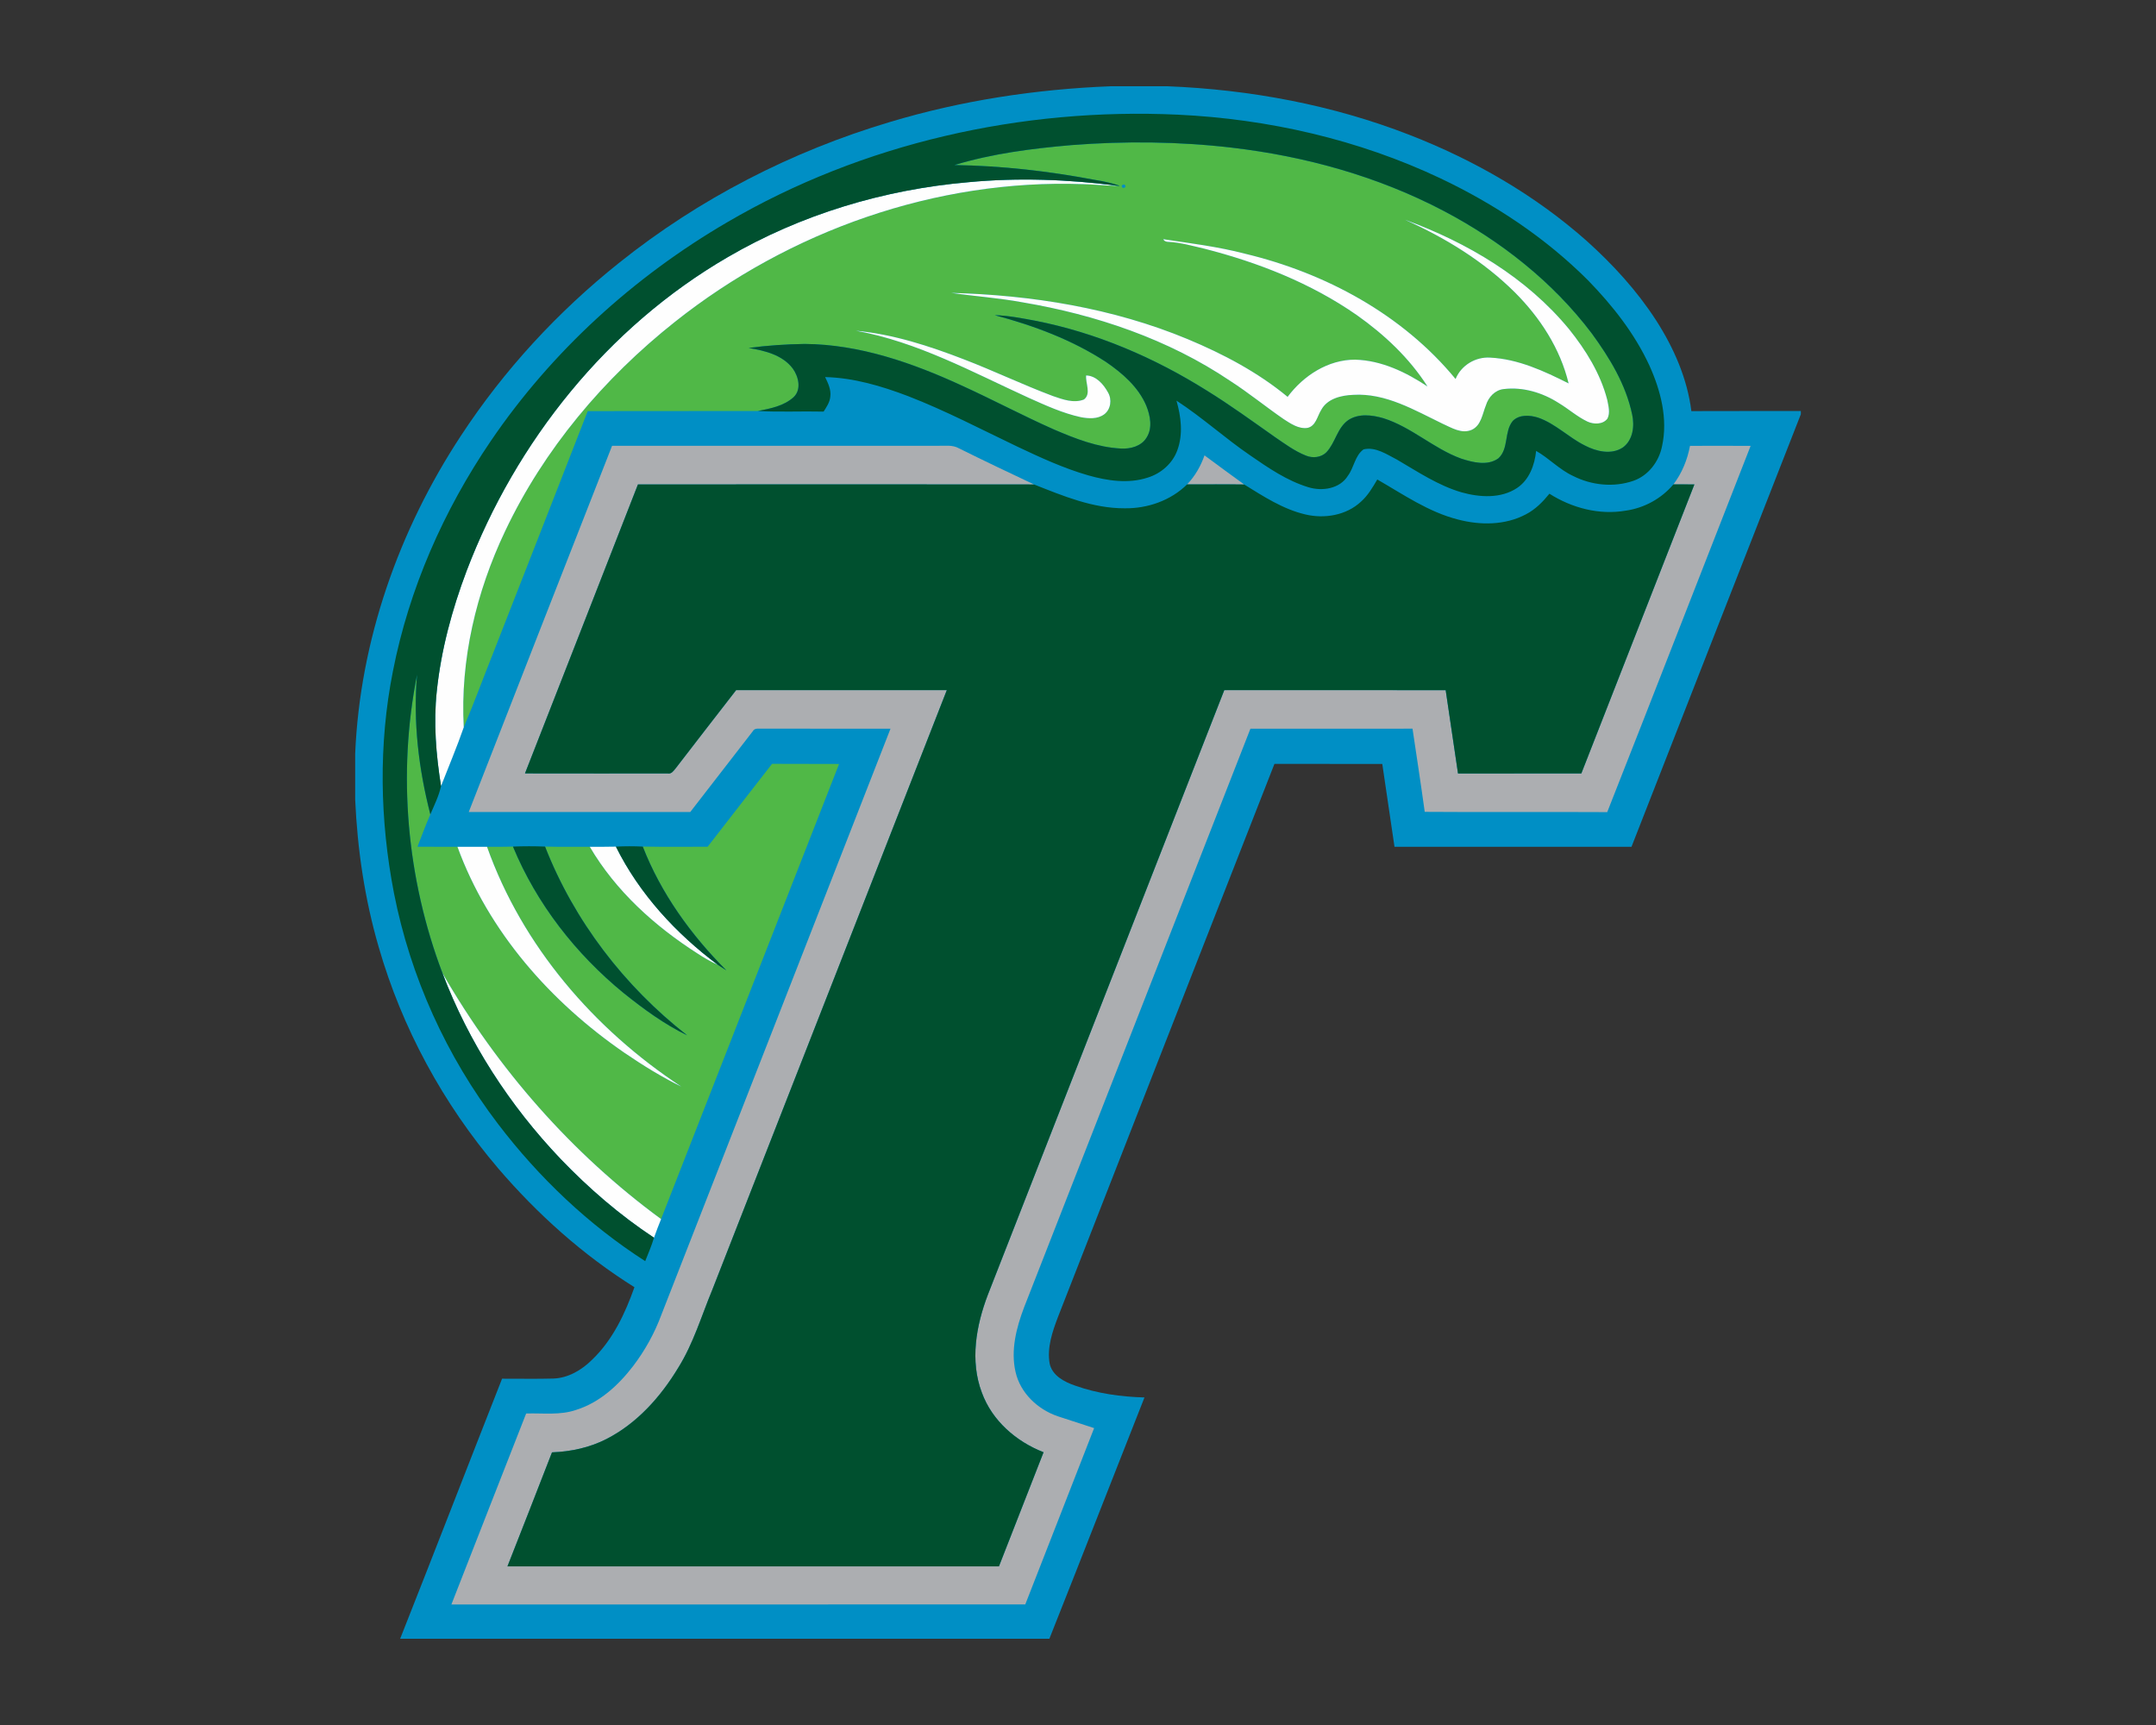 <?xml version="1.0" encoding="UTF-8"?>
<!DOCTYPE svg PUBLIC "-//W3C//DTD SVG 1.1//EN" "http://www.w3.org/Graphics/SVG/1.1/DTD/svg11.dtd">
<!-- Creator: CorelDRAW -->
<svg xmlns="http://www.w3.org/2000/svg" xml:space="preserve" width="2000px" height="1600px" version="1.1" style="shape-rendering:geometricPrecision; text-rendering:geometricPrecision; image-rendering:optimizeQuality; fill-rule:evenodd; clip-rule:evenodd"
viewBox="0 0 2000 1600"
 xmlns:xlink="http://www.w3.org/1999/xlink">
 <rect x="0" y="0" width="2000" height="1600" fill="#333333" stroke="none"/>
 <defs>
  <style type="text/css">
   <![CDATA[
    .fil4 {fill:#00502F}
    .fil3 {fill:#FEFEFE}
    .fil0 {fill:#008FC5;fill-rule:nonzero}
    .fil2 {fill:#50B847;fill-rule:nonzero}
    .fil1 {fill:#ACAEB1;fill-rule:nonzero}
   ]]>
  </style>
 </defs>
 <g id="Capa_x0020_1">
  <g id="Tulane_x0020_Green_x0020_Wave.cdr">
   <path class="fil0" d="M1030.37 80l52.55 0c76.63,3.06 153.08,17.26 224.64,45.13 59.81,23.26 116.4,55.76 164.48,98.46 24.27,21.82 46.54,46.14 64.29,73.63 16.36,25.44 28.87,53.89 32.66,84.1 33.83,-0.17 67.68,-0.01 101.54,-0.07l0 2.99c-52.5,133.68 -104.67,267.48 -157.08,401.18 -73.29,0 -146.58,0 -219.85,0 -3.78,-25.62 -7.53,-51.24 -11.34,-76.84 -33.34,-0.05 -66.69,0.04 -100.03,-0.05 -67.08,170.91 -133.82,341.96 -200.77,512.92 -5.19,13.7 -10.31,28.41 -7.77,43.24 2.39,11.29 13.69,17.1 23.68,20.53 20.62,7.33 42.49,10.35 64.29,10.97 -29.49,74.56 -58.57,149.3 -88.22,223.81l-602.25 0c31.78,-80.29 62.92,-160.85 94.54,-241.21 15.8,-0.07 31.63,0.3 47.43,-0.14 13.94,-0.41 26.55,-7.96 36.2,-17.57 19.06,-18.27 30.46,-42.63 39.17,-67.16 -47.64,-29.78 -89.95,-67.7 -126.47,-110.32 -50.89,-59.65 -89.21,-130.09 -110.86,-205.49 -12.91,-44.36 -19.66,-90.37 -21.73,-136.49l0 -42.54c4.42,-104.97 40.52,-207.36 98.06,-294.86 39.93,-60.92 89.92,-115.13 146.85,-160.5 74.12,-59.35 160.13,-103.45 251.07,-130.54 66.49,-20 135.61,-30.48 204.92,-33.18z"/>
   <path class="fil1" d="M567.79 413.48c100.8,0.02 201.6,0.03 302.42,0 6.44,0.14 13.41,-1.04 19.29,2.33 23.11,11.47 46.41,22.55 69.74,33.55 -122.48,-0.15 -244.98,-0.12 -367.46,-0.01 -34.81,89.38 -69.86,178.66 -104.77,268 44.11,0.1 88.25,0.05 132.37,0.05 3.43,0.67 5.37,-2.33 7.26,-4.59 18.62,-24.33 37.51,-48.45 56.24,-72.71 65.15,0 130.29,-0.02 195.43,0.02 -72.4,185.31 -144.95,370.56 -217.41,555.85 -10.12,24.35 -17.61,50.02 -31.66,72.53 -16.27,26.98 -38.17,51.61 -66.52,66.16 -15.64,8.05 -33.15,11.8 -50.66,12.45 -13.66,35.29 -27.51,70.52 -41.33,105.75 151.99,0 303.96,0 455.93,0 13.78,-35.3 27.65,-70.55 41.39,-105.87 -25.37,-9.83 -47.79,-29.31 -57.24,-55.29 -11.19,-29.49 -5.34,-62.26 5.62,-90.92 73.04,-186.9 146.21,-373.75 219.26,-560.65 68.47,-0.03 136.92,-0.1 205.39,0.04 3.78,25.76 7.56,51.5 11.43,77.25 38.13,-0.02 76.27,0 114.4,-0.02 34.95,-89.35 69.92,-178.72 104.87,-268.09 -6.51,-0.03 -12.99,-0.05 -19.47,-0.02 7.98,-10.46 12.98,-22.88 15.4,-35.76 18.75,-0.05 37.5,-0.07 56.24,0.02 -44.36,113.22 -88.39,226.6 -133.03,339.72 -56.43,-0.32 -112.86,0.17 -169.28,-0.25 -3.55,-25.76 -7.51,-51.45 -11.33,-77.16 -50.12,0.03 -100.25,0 -150.36,0.02 -70.02,178.93 -140.02,357.86 -209.99,536.79 -7.17,18.92 -12.56,39.81 -7.86,60 4.42,19.46 20.58,34.62 39.06,40.94 11.26,3.71 22.53,7.3 33.79,11.01 -21.13,54.58 -42.66,108.98 -63.86,163.52 -177.44,0.13 -354.91,0.02 -532.36,0.06 23.15,-59.03 46.12,-118.14 69.35,-177.13 15.5,-0.5 31.51,1.84 46.47,-3.38 21.7,-6.78 39.08,-22.81 52.67,-40.49 11.06,-14.49 19.99,-30.62 26.31,-47.73 70.76,-181.22 141.85,-362.33 212.54,-543.59 -40.68,-0.02 -81.37,0.01 -122.04,-0.02 -2.26,-0.19 -4.59,0.25 -5.74,2.44 -19.28,24.98 -38.71,49.86 -57.99,74.88 -68.49,0 -136.97,0.02 -205.47,-0.02 44.3,-113.24 88.48,-226.51 132.96,-339.68zm549.56 8.89c12.23,9.06 24.49,18.09 36.83,27.01 -17.65,-0.28 -35.31,-0.03 -52.96,-0.09 7.32,-7.66 12.65,-16.94 16.13,-26.92z"/>
   <path class="fil2" d="M993.87 134.6c49.45,-3.86 99.28,-3.4 148.56,2.33 68.32,7.97 135.83,26.64 196.86,58.75 52.88,27.82 101.16,65.71 137.31,113.57 16.59,22.69 31.69,47.51 37.49,75.36 2.3,10.6 0.74,23.57 -8.61,30.41 -10.69,7.15 -24.71,3.72 -35.33,-1.82 -15.11,-7.51 -27.25,-20.27 -43.36,-25.83 -7.65,-2.43 -17.48,-3.04 -23.54,3.14 -8.05,9.97 -3.48,25.57 -13.23,34.58 -10.14,7.33 -23.78,3.8 -34.7,0.25 -25.57,-9.33 -45.91,-29.19 -71.99,-37.41 -10.54,-3.06 -23.07,-4.66 -32.7,1.8 -10.18,7.18 -11.82,20.78 -20.04,29.58 -4.89,5.11 -12.88,5.94 -19.22,3.25 -10.41,-4.12 -19.43,-10.88 -28.62,-17.12 -20.85,-14.66 -41.45,-29.7 -63.13,-43.09 -48.8,-30.64 -102.66,-53.81 -159.34,-64.87 -12.4,-2.29 -24.84,-4.78 -37.49,-5.14 36.11,9.6 71.79,22.85 103.2,43.4 15.2,10.4 29.98,23.18 37.33,40.49 3.73,9.28 6.05,20.69 0.29,29.67 -4.83,8 -14.92,10.64 -23.71,10.14 -21.77,-1.06 -42.34,-9.15 -62.15,-17.65 -28.78,-12.74 -56.57,-27.56 -85.19,-40.6 -45.91,-21.15 -95.01,-38.38 -146.09,-38.77 -17.35,0.27 -34.72,1.4 -51.93,3.73 14.86,2.47 31.33,6.41 40.89,19.1 5.39,7.44 8.25,19.51 0.74,26.54 -9.03,8.2 -21.56,10.58 -33.13,12.83 -52.6,0.15 -105.23,-0.09 -157.83,0.1 -29.1,74.81 -58.45,149.52 -87.66,224.25 -9.2,22.97 -17.65,46.26 -27.35,69.02 -3.37,-62.64 11.52,-125.36 38.32,-181.81 36,-76.12 91.69,-142.03 157.47,-194.17 106.38,-84.54 242.43,-132.69 378.71,-127.81 10.76,0.28 21.48,1.48 32.24,1.52l1.86 0.07c-7.26,-2.62 -14.82,-4.17 -22.44,-5.39 -43.16,-8.22 -87,-13.25 -130.98,-13.91 35.2,-10.68 71.95,-15.33 108.49,-18.49zm-607.01 491.26c-3.73,43.46 1.48,87.37 12.35,129.51 -4.36,9.84 -8.02,19.96 -11.93,30 12.35,0.12 24.7,0.02 37.07,0.05 28.71,78.81 86.65,144.23 155.19,191.29 16.83,11.43 34.17,22.22 52.47,31.15 -80.9,-53.19 -147.64,-130.58 -180.22,-222.44 8.02,0 16.05,0.11 24.05,-0.19 21.94,53.08 58.31,99.62 102.67,135.87 18.41,14.74 37.62,28.87 58.91,39.19 -58.17,-45.5 -104.87,-106.13 -131.79,-175.06 13.83,0.42 27.67,0.09 41.48,0.19 24.05,40.98 60.22,73.61 99.96,99 5.99,3.96 12.19,7.58 18.78,10.46 2.65,1.72 5.3,3.43 7.95,5.18 -32.78,-32.88 -60.62,-71.38 -77.53,-114.83 20.05,0.41 40.11,0.12 60.16,0.16 19.98,-25.59 39.74,-51.35 59.76,-76.9 20.72,0.18 41.45,-0.05 62.17,0.13 -55.05,140.69 -110.06,281.43 -165.11,422.12 -82.73,-60.64 -151.74,-139.35 -202.82,-228.17 -33.18,-87.64 -41.86,-184.77 -23.57,-276.71zm653.64 -453.7l0 0c0.39,2.44 1.6,2.83 3.65,1.17 -0.4,-2.44 -1.62,-2.83 -3.65,-1.17zm262.71 31.63l0 0c37.35,16.68 72.89,38.46 102.02,67.39 23.33,23.34 42.11,52.08 49.86,84.43 -22.74,-11.46 -46.78,-22.59 -72.6,-23.9 -13.67,-0.94 -27.03,7.08 -32.24,19.81 -49.33,-59.94 -120.82,-98.42 -195.61,-116.27 -24.79,-6.48 -50.38,-9.59 -75.54,-13.39 0.9,1.89 2.85,2.55 4.88,2.51 11.29,0.55 22.21,3.76 33.18,6.29 49.99,12.76 98.95,31.98 141.47,61.61 25.47,17.97 48.72,39.79 65.57,66.19 -19.96,-13.27 -42.67,-24.19 -67.05,-24.86 -25.14,-0.11 -48.04,14.82 -62.71,34.49 -27.65,-22.87 -59.73,-39.77 -92.72,-53.54 -69.33,-28.82 -144.57,-40.9 -219.32,-42.88 22.01,3.18 44.27,4.7 66.18,8.76 68.03,11.51 135.08,34.12 192.59,72.87 17.09,11.01 32.83,23.91 49.55,35.42 6.55,4.23 13.87,9.3 22.06,8.2 7.87,-1.64 9.12,-10.77 12.78,-16.59 5.64,-10.62 18.67,-13.66 29.77,-14.08 30.04,-1.85 56.8,14.19 82.88,26.79 8.36,3.71 17.69,9.75 27.06,5.63 8.78,-4.03 9.89,-14.8 13.16,-22.79 2.3,-7.49 8.39,-14.14 16.5,-15 17.85,-2.17 35.96,3.32 50.94,12.91 9.13,5.45 17.14,12.73 26.8,17.3 5.87,2.65 14.19,2.76 18.45,-2.77 2.81,-5.5 0.88,-11.89 -0.2,-17.58 -6.27,-24.21 -19.78,-45.92 -35.28,-65.29 -39.44,-47.97 -94.65,-80.57 -152.43,-101.66zm-509.26 102.97l0 0c56.96,10.27 108.18,38.46 160.3,62.23 15.69,7.01 31.49,14.29 48.38,17.97 7.16,1.34 15.44,1.94 21.65,-2.63 6.2,-4.58 7.35,-13.84 3.57,-20.32 -4.17,-7.58 -10.98,-15.52 -20.31,-15.78 -0.72,7.24 4.92,16.98 -2.01,22.3 -9.47,3.78 -19.77,-0.09 -28.89,-3.22 -27.77,-10.42 -54.58,-23.3 -82.28,-33.94 -32.34,-12.49 -65.73,-23.38 -100.41,-26.61z"/>
   <path class="fil3" d="M613.25 1130.74c-82.73,-60.64 -151.74,-139.35 -202.82,-228.17 24.28,64.15 62.32,122.8 109.6,172.39 26.18,27.3 55.05,52.19 86.65,73.06 2.01,-5.83 4.29,-11.55 6.57,-17.28zm643.9 -797.14c-25.14,-0.11 -48.04,14.82 -62.71,34.49 -27.65,-22.87 -59.73,-39.77 -92.72,-53.54 -69.33,-28.82 -144.57,-40.9 -219.32,-42.88 22.01,3.18 44.27,4.7 66.18,8.76 68.03,11.51 135.08,34.12 192.59,72.87 17.09,11.01 32.83,23.91 49.55,35.42 6.55,4.23 13.87,9.3 22.06,8.2 7.87,-1.64 9.12,-10.77 12.78,-16.59 5.64,-10.62 18.67,-13.66 29.77,-14.08 30.04,-1.85 56.8,14.19 82.88,26.79 8.36,3.71 17.69,9.75 27.06,5.63 8.78,-4.03 9.89,-14.8 13.16,-22.79 2.3,-7.49 8.39,-14.14 16.5,-15 17.85,-2.17 35.96,3.32 50.94,12.91 9.13,5.45 17.14,12.73 26.8,17.3 5.87,2.65 14.19,2.76 18.45,-2.77 2.81,-5.5 0.88,-11.89 -0.2,-17.58 -6.27,-24.21 -19.78,-45.92 -35.28,-65.29 -39.44,-47.97 -94.65,-80.57 -152.43,-101.66 37.35,16.68 72.89,38.46 102.02,67.39 23.33,23.34 42.11,52.08 49.86,84.43 -22.74,-11.46 -46.78,-22.59 -72.6,-23.9 -13.67,-0.94 -27.03,7.08 -32.24,19.81 -49.33,-59.94 -120.82,-98.42 -195.61,-116.27 -24.79,-6.48 -50.38,-9.59 -75.54,-13.39 0.9,1.89 2.85,2.55 4.88,2.51 11.29,0.55 22.21,3.76 33.18,6.29 49.99,12.76 98.95,31.98 141.47,61.61 25.47,17.97 48.72,39.79 65.57,66.19 -19.96,-13.27 -42.67,-24.19 -67.05,-24.86zm-302.9 35.39c15.69,7.01 31.49,14.29 48.38,17.97 7.16,1.34 15.44,1.94 21.65,-2.63 6.2,-4.58 7.35,-13.84 3.57,-20.32 -4.17,-7.58 -10.98,-15.52 -20.31,-15.78 -0.72,7.24 4.92,16.98 -2.01,22.3 -9.47,3.78 -19.77,-0.09 -28.89,-3.22 -27.77,-10.42 -54.58,-23.3 -82.28,-33.94 -32.34,-12.49 -65.73,-23.38 -100.41,-26.61 56.96,10.27 108.18,38.46 160.3,62.23zm-524.05 305.6c-3.37,-62.64 11.52,-125.36 38.32,-181.81 36,-76.12 91.69,-142.03 157.47,-194.17 106.38,-84.54 242.43,-132.69 378.71,-127.81 10.76,0.28 21.48,1.48 32.24,1.52 -45.92,-5.96 -92.46,-7.7 -138.61,-3.32 -78.23,6.76 -155.29,29.89 -223.22,69.49 -111.55,64.77 -196.59,170.96 -242.24,290.98 -13.54,35.93 -23.68,73.33 -27.69,111.58 -3.14,29.37 -0.71,59.02 3.94,88.08 7.05,-18.16 14.7,-36.15 21.08,-54.54zm116.91 110.83c24.05,40.98 60.22,73.61 99.96,99 5.99,3.96 12.19,7.58 18.78,10.46 -38.89,-29.08 -72.83,-65.87 -94.51,-109.6 -8.08,0.23 -16.15,0.13 -24.23,0.14zm-122.76 0c28.71,78.81 86.65,144.23 155.19,191.29 16.83,11.43 34.17,22.22 52.47,31.15 -80.9,-53.19 -147.64,-130.58 -180.22,-222.44 -9.15,0 -18.3,-0.01 -27.44,0z"/>
   <path class="fil4" d="M878.31 640.12c-72.4,185.31 -144.95,370.56 -217.41,555.85 -10.12,24.35 -17.61,50.02 -31.66,72.53 -16.27,26.98 -38.17,51.61 -66.52,66.16 -15.64,8.05 -33.15,11.8 -50.66,12.45 -13.66,35.29 -27.51,70.52 -41.33,105.75 151.99,0 303.96,0 455.93,0 13.78,-35.3 27.65,-70.55 41.39,-105.87 -25.37,-9.83 -47.79,-29.31 -57.24,-55.29 -11.19,-29.49 -5.34,-62.26 5.62,-90.92 73.04,-186.9 146.21,-373.75 219.26,-560.65 68.47,-0.03 136.92,-0.1 205.39,0.04 3.78,25.76 7.56,51.5 11.43,77.25 38.13,-0.02 76.27,0 114.4,-0.02 34.95,-89.35 69.92,-178.72 104.87,-268.09 -6.51,-0.03 -12.99,-0.05 -19.47,-0.02 -11.14,13.24 -27.16,21.95 -44.26,24.35 -24.55,4.26 -49.95,-2.49 -70.75,-15.72 -6.11,7.56 -13.09,14.66 -21.84,19.15 -19.2,10.21 -42.3,10.23 -62.93,4.8 -27.37,-6.92 -50.77,-23.28 -74.9,-37.14 -4.33,7.36 -8.7,14.92 -15.18,20.62 -13.57,12.67 -33.91,16.05 -51.59,11.79 -20.74,-4.86 -38.82,-16.73 -56.68,-27.76 -17.65,-0.28 -35.31,-0.03 -52.96,-0.09 -15.21,14.99 -36.75,22.46 -57.9,22.16 -29.49,0.16 -57.16,-11.48 -84.08,-22.09 -122.48,-0.15 -244.98,-0.12 -367.46,-0.01 -34.81,89.38 -69.86,178.66 -104.77,268 44.11,0.1 88.25,0.05 132.37,0.05 3.43,0.67 5.37,-2.33 7.26,-4.59 18.62,-24.33 37.51,-48.45 56.24,-72.71 65.15,0 130.29,-0.02 195.43,0.02zm-306.97 145.16c21.68,43.73 55.62,80.52 94.51,109.6 2.65,1.72 5.3,3.43 7.95,5.18 -32.78,-32.88 -60.62,-71.38 -77.53,-114.83 -8.31,-0.39 -16.63,-0.42 -24.93,0.05zm-95.5 -0.05c21.94,53.08 58.31,99.62 102.67,135.87 18.41,14.74 37.62,28.87 58.91,39.19 -58.17,-45.5 -104.87,-106.13 -131.79,-175.06 -9.91,-0.41 -19.86,-0.39 -29.79,0zm44.19 289.73c-47.28,-49.59 -85.32,-108.24 -109.6,-172.39 -33.18,-87.64 -41.86,-184.77 -23.57,-276.71 -3.73,43.46 1.48,87.37 12.35,129.51 3.64,-8.59 7.95,-17.12 9.91,-26.24 -4.65,-29.06 -7.08,-58.71 -3.94,-88.08 4.01,-38.25 14.15,-75.65 27.69,-111.58 45.65,-120.02 130.69,-226.21 242.24,-290.98 67.93,-39.6 144.99,-62.73 223.22,-69.49 46.15,-4.38 92.69,-2.64 138.61,3.32l1.86 0.07c-7.26,-2.62 -14.82,-4.17 -22.44,-5.39 -43.16,-8.22 -87,-13.25 -130.98,-13.91 35.2,-10.68 71.95,-15.33 108.49,-18.49 49.45,-3.86 99.28,-3.4 148.56,2.33 68.32,7.97 135.83,26.64 196.86,58.75 52.88,27.82 101.16,65.71 137.31,113.57 16.59,22.69 31.69,47.51 37.49,75.36 2.3,10.6 0.74,23.57 -8.61,30.41 -10.69,7.15 -24.71,3.72 -35.33,-1.82 -15.11,-7.51 -27.25,-20.27 -43.36,-25.83 -7.65,-2.43 -17.48,-3.04 -23.54,3.14 -8.05,9.97 -3.48,25.57 -13.23,34.58 -10.14,7.33 -23.78,3.8 -34.7,0.25 -25.57,-9.33 -45.91,-29.19 -71.99,-37.41 -10.54,-3.06 -23.07,-4.66 -32.7,1.8 -10.18,7.18 -11.82,20.78 -20.04,29.58 -4.89,5.11 -12.88,5.94 -19.22,3.25 -10.41,-4.12 -19.43,-10.88 -28.62,-17.12 -20.85,-14.66 -41.45,-29.7 -63.13,-43.09 -48.8,-30.64 -102.66,-53.81 -159.34,-64.87 -12.4,-2.29 -24.84,-4.78 -37.49,-5.14 36.11,9.6 71.79,22.85 103.2,43.4 15.2,10.4 29.98,23.18 37.33,40.49 3.73,9.28 6.05,20.69 0.29,29.67 -4.83,8 -14.92,10.64 -23.71,10.14 -21.77,-1.06 -42.34,-9.15 -62.15,-17.65 -28.78,-12.74 -56.57,-27.56 -85.19,-40.6 -45.91,-21.15 -95.01,-38.38 -146.09,-38.77 -17.35,0.27 -34.72,1.4 -51.93,3.73 14.86,2.47 31.33,6.41 40.89,19.1 5.39,7.44 8.25,19.51 0.74,26.54 -9.03,8.2 -21.56,10.58 -33.13,12.83 20.3,1.13 40.67,0.09 60.99,0.56 2.71,-4.29 5.75,-8.67 6.21,-13.89 0.86,-6.46 -2.09,-12.51 -4.81,-18.14 26.5,0.67 52.21,8.27 76.81,17.63 34.84,13.45 67.93,30.87 101.61,46.93 21.27,10.07 42.77,19.98 65.44,26.54 17.81,5.07 37.25,8.05 55.25,2.19 12.44,-3.78 23.27,-13.2 27.67,-25.57 5.41,-14.79 3.41,-31.04 -0.85,-45.85 23.89,15.5 45.01,34.83 68.52,50.87 16.79,11.59 34.02,23.41 53.72,29.4 12.81,4.01 29.4,1.54 36.85,-10.72 5.66,-7.58 6.45,-18.66 14.47,-24.37 11.17,-2.6 21.47,4.65 30.98,9.51 19.29,11.25 38.18,23.99 59.84,30.33 16.77,4.69 36.42,6.03 51.56,-4.02 11.38,-7.59 16.31,-21.33 17.7,-34.39 12.04,6.84 21.58,17.39 34.26,23.22 17.09,8.71 37.78,10.85 56.01,4.5 13.87,-4.85 23.68,-17.86 26.52,-32.03 5.59,-25.42 -1.23,-51.73 -11.75,-74.95 -13.73,-29.74 -34.29,-55.78 -57.05,-79.12 -39.44,-39.4 -86.54,-70.61 -136.79,-94.46 -76.08,-35.99 -159.64,-55.07 -243.55,-59.03 -144.9,-6.69 -292.41,26.27 -417.97,99.74 -86.75,50.55 -162.85,119.85 -219.39,202.94 -43.77,64.35 -75.82,137.08 -90.8,213.57 -13.45,67.74 -12.16,138.04 0.97,205.71 15.22,77.64 48.73,151.53 96.72,214.4 37.85,49.59 83.77,93.3 136.35,127.03 2.86,-7.19 5.96,-14.31 8.15,-21.73 -31.6,-20.87 -60.47,-45.76 -86.65,-73.06z"/>
  </g>
 </g>
</svg>
